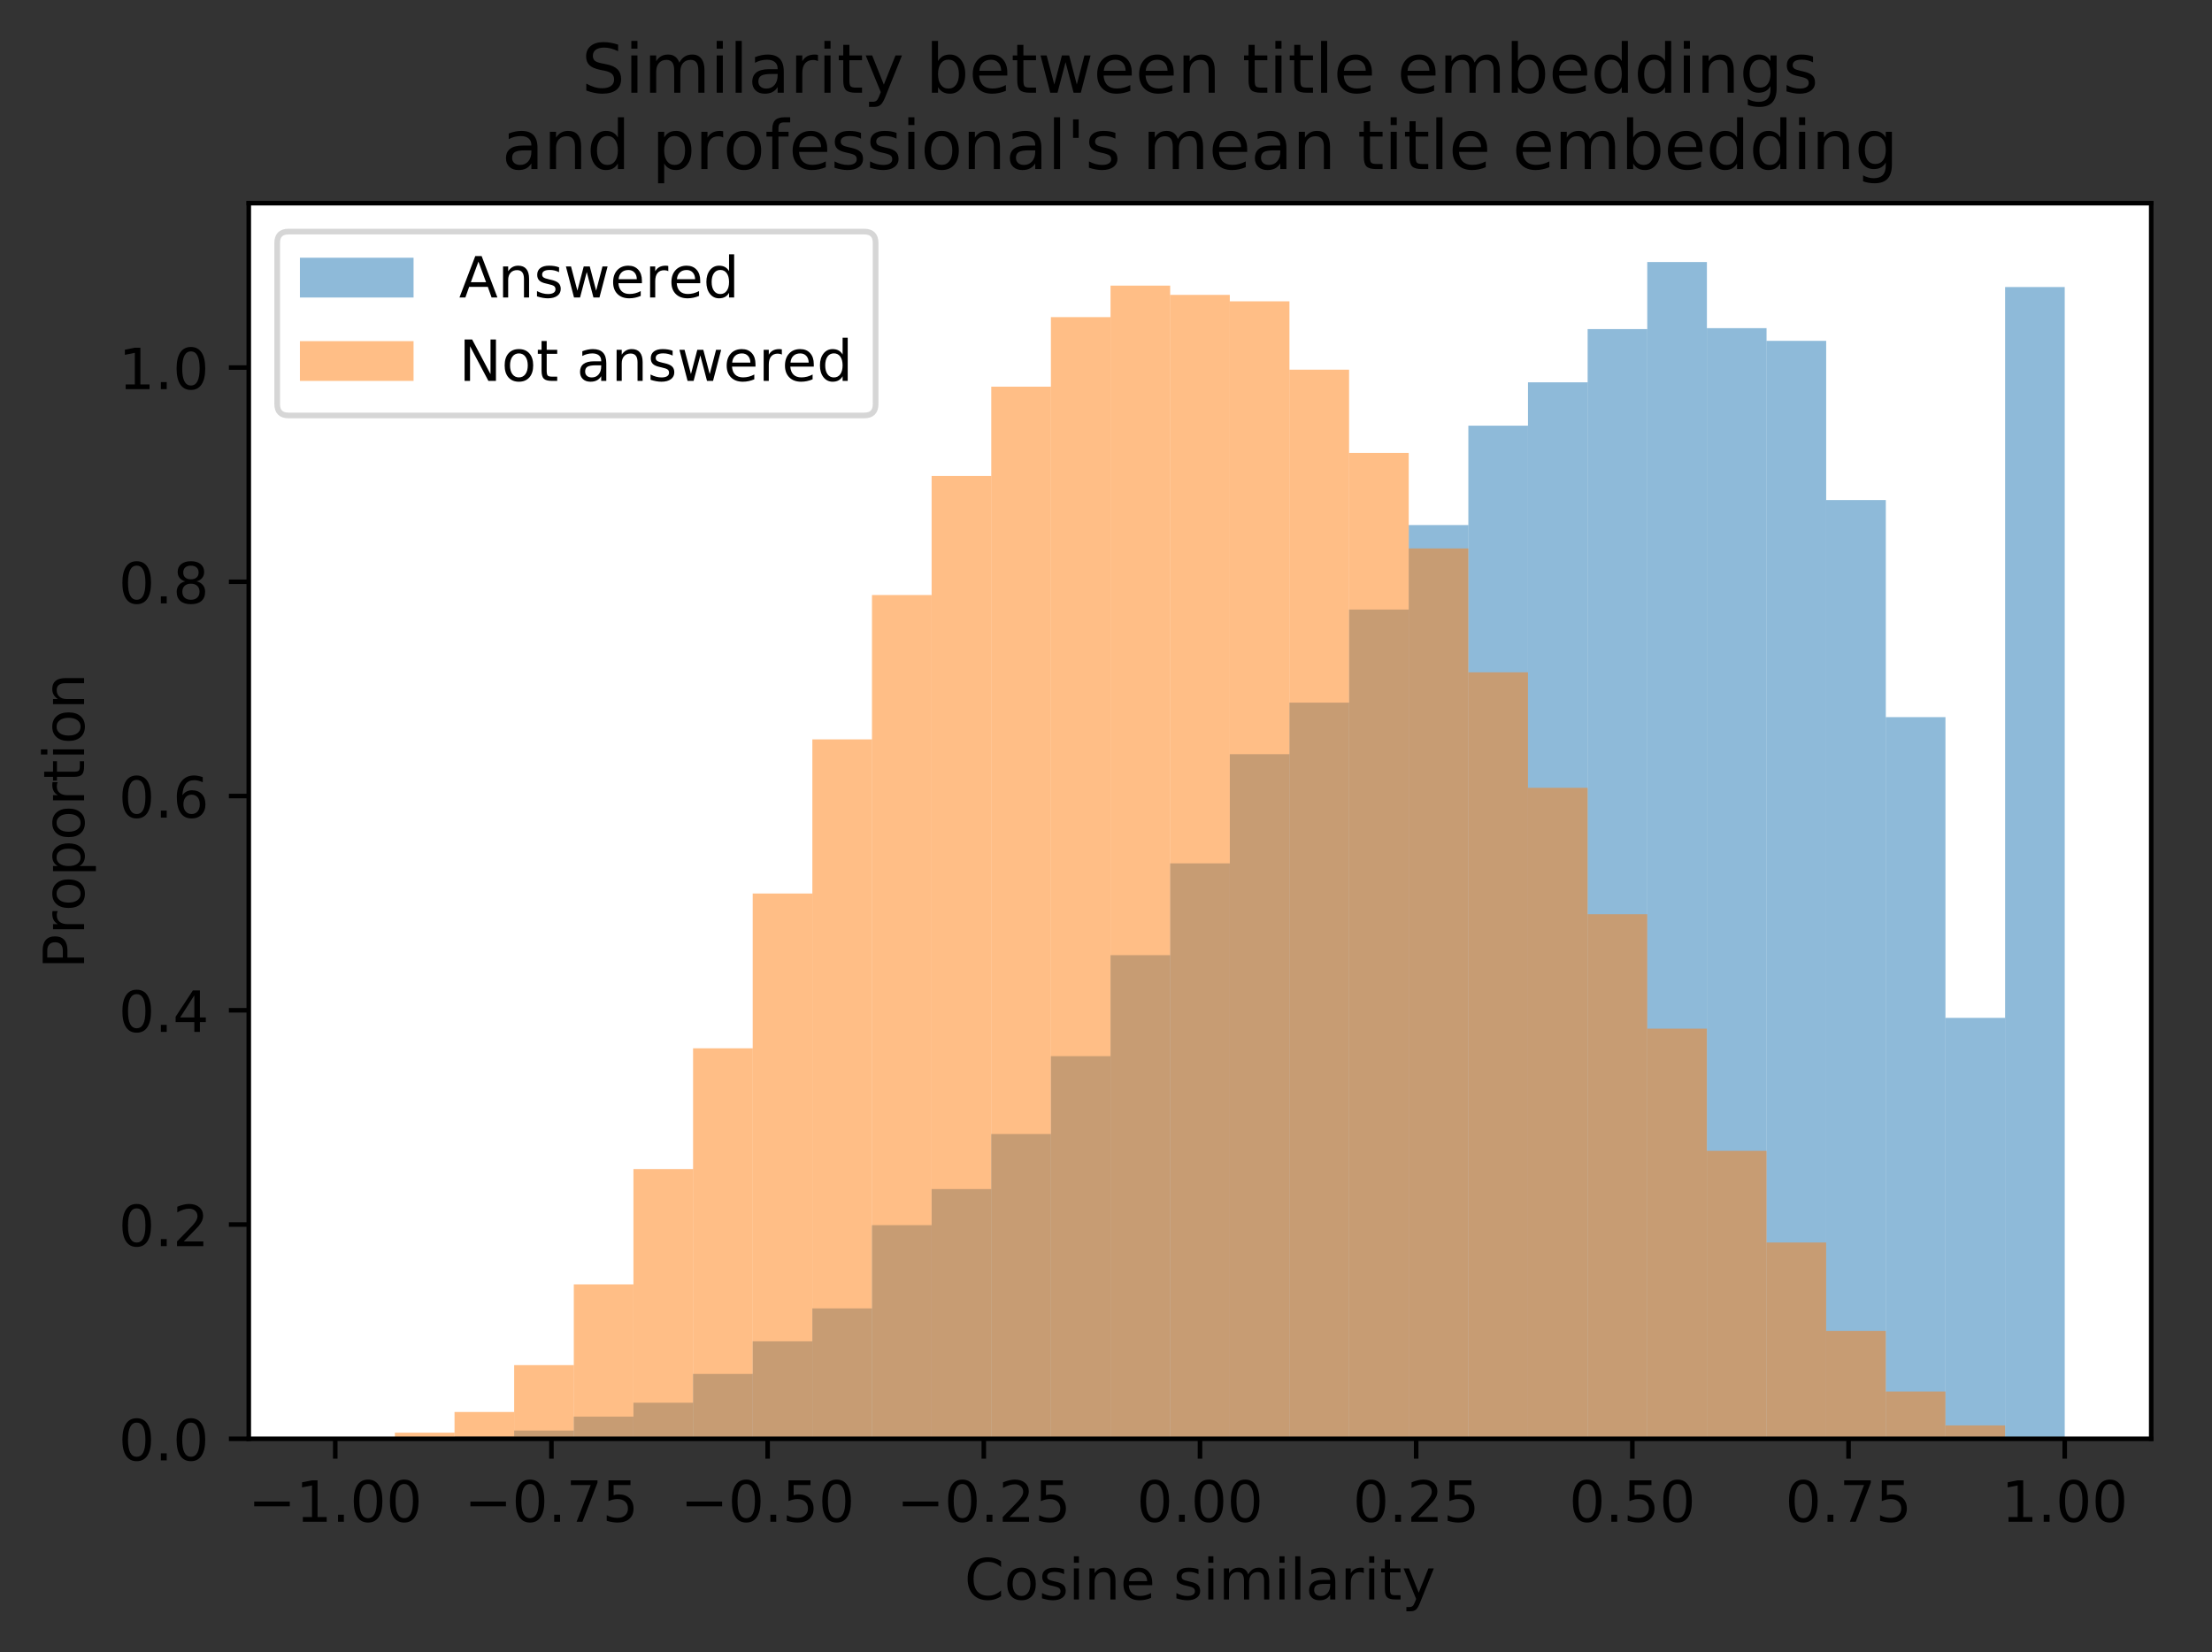<?xml version="1.0" encoding="utf-8" standalone="no"?>
<!DOCTYPE svg PUBLIC "-//W3C//DTD SVG 1.1//EN"
  "http://www.w3.org/Graphics/SVG/1.1/DTD/svg11.dtd">
<!-- Created with matplotlib (https://matplotlib.org/) -->
<svg height="290.752pt" version="1.1" viewBox="0 0 389.281 290.752" width="389.281pt" xmlns="http://www.w3.org/2000/svg" xmlns:xlink="http://www.w3.org/1999/xlink">
 <rect x="0" y="0" width="389.281" height="290.752" fill="#333333" stroke="none"/>
 <defs>
  <style type="text/css">
*{stroke-linecap:butt;stroke-linejoin:round;}
  </style>
 </defs>
 <g id="figure_1">
  <g id="patch_1">
   <path d="M 0 290.752 
L 389.281 290.752 
L 389.281 0 
L 0 0 
z
" style="fill:none;"/>
  </g>
  <g id="axes_1">
   <g id="patch_2">
    <path d="M 43.781 253.196 
L 378.581 253.196 
L 378.581 35.755 
L 43.781 35.755 
z
" style="fill:#ffffff;"/>
   </g>
   <g id="patch_3">
    <path clip-path="url(#p348d513732)" d="M 58.999 253.196 
L 69.495 253.196 
L 69.495 253.196 
L 58.999 253.196 
z
" style="fill:#1f77b4;fill-opacity:0.5;"/>
   </g>
   <g id="patch_4">
    <path clip-path="url(#p348d513732)" d="M 69.495 253.196 
L 79.99 253.196 
L 79.99 253.196 
L 69.495 253.196 
z
" style="fill:#1f77b4;fill-opacity:0.5;"/>
   </g>
   <g id="patch_5">
    <path clip-path="url(#p348d513732)" d="M 79.99 253.196 
L 90.485 253.196 
L 90.485 252.806 
L 79.99 252.806 
z
" style="fill:#1f77b4;fill-opacity:0.5;"/>
   </g>
   <g id="patch_6">
    <path clip-path="url(#p348d513732)" d="M 90.485 253.196 
L 100.981 253.196 
L 100.981 251.747 
L 90.485 251.747 
z
" style="fill:#1f77b4;fill-opacity:0.5;"/>
   </g>
   <g id="patch_7">
    <path clip-path="url(#p348d513732)" d="M 100.981 253.196 
L 111.476 253.196 
L 111.476 249.297 
L 100.981 249.297 
z
" style="fill:#1f77b4;fill-opacity:0.5;"/>
   </g>
   <g id="patch_8">
    <path clip-path="url(#p348d513732)" d="M 111.476 253.196 
L 121.971 253.196 
L 121.971 246.846 
L 111.476 246.846 
z
" style="fill:#1f77b4;fill-opacity:0.5;"/>
   </g>
   <g id="patch_9">
    <path clip-path="url(#p348d513732)" d="M 121.971 253.196 
L 132.467 253.196 
L 132.467 241.777 
L 121.971 241.777 
z
" style="fill:#1f77b4;fill-opacity:0.5;"/>
   </g>
   <g id="patch_10">
    <path clip-path="url(#p348d513732)" d="M 132.467 253.196 
L 142.962 253.196 
L 142.962 236.04 
L 132.467 236.04 
z
" style="fill:#1f77b4;fill-opacity:0.5;"/>
   </g>
   <g id="patch_11">
    <path clip-path="url(#p348d513732)" d="M 142.962 253.196 
L 153.457 253.196 
L 153.457 230.248 
L 142.962 230.248 
z
" style="fill:#1f77b4;fill-opacity:0.5;"/>
   </g>
   <g id="patch_12">
    <path clip-path="url(#p348d513732)" d="M 153.457 253.196 
L 163.952 253.196 
L 163.952 215.599 
L 153.457 215.599 
z
" style="fill:#1f77b4;fill-opacity:0.5;"/>
   </g>
   <g id="patch_13">
    <path clip-path="url(#p348d513732)" d="M 163.952 253.196 
L 174.448 253.196 
L 174.448 209.25 
L 163.952 209.25 
z
" style="fill:#1f77b4;fill-opacity:0.5;"/>
   </g>
   <g id="patch_14">
    <path clip-path="url(#p348d513732)" d="M 174.448 253.196 
L 184.943 253.196 
L 184.943 199.558 
L 174.448 199.558 
z
" style="fill:#1f77b4;fill-opacity:0.5;"/>
   </g>
   <g id="patch_15">
    <path clip-path="url(#p348d513732)" d="M 184.943 253.196 
L 195.438 253.196 
L 195.438 185.856 
L 184.943 185.856 
z
" style="fill:#1f77b4;fill-opacity:0.5;"/>
   </g>
   <g id="patch_16">
    <path clip-path="url(#p348d513732)" d="M 195.438 253.196 
L 205.934 253.196 
L 205.934 168.089 
L 195.438 168.089 
z
" style="fill:#1f77b4;fill-opacity:0.5;"/>
   </g>
   <g id="patch_17">
    <path clip-path="url(#p348d513732)" d="M 205.934 253.196 
L 216.429 253.196 
L 216.429 151.936 
L 205.934 151.936 
z
" style="fill:#1f77b4;fill-opacity:0.5;"/>
   </g>
   <g id="patch_18">
    <path clip-path="url(#p348d513732)" d="M 216.429 253.196 
L 226.924 253.196 
L 226.924 132.72 
L 216.429 132.72 
z
" style="fill:#1f77b4;fill-opacity:0.5;"/>
   </g>
   <g id="patch_19">
    <path clip-path="url(#p348d513732)" d="M 226.924 253.196 
L 237.419 253.196 
L 237.419 123.642 
L 226.924 123.642 
z
" style="fill:#1f77b4;fill-opacity:0.5;"/>
   </g>
   <g id="patch_20">
    <path clip-path="url(#p348d513732)" d="M 237.419 253.196 
L 247.915 253.196 
L 247.915 107.266 
L 237.419 107.266 
z
" style="fill:#1f77b4;fill-opacity:0.5;"/>
   </g>
   <g id="patch_21">
    <path clip-path="url(#p348d513732)" d="M 247.915 253.196 
L 258.41 253.196 
L 258.41 92.395 
L 247.915 92.395 
z
" style="fill:#1f77b4;fill-opacity:0.5;"/>
   </g>
   <g id="patch_22">
    <path clip-path="url(#p348d513732)" d="M 258.41 253.196 
L 268.905 253.196 
L 268.905 74.906 
L 258.41 74.906 
z
" style="fill:#1f77b4;fill-opacity:0.5;"/>
   </g>
   <g id="patch_23">
    <path clip-path="url(#p348d513732)" d="M 268.905 253.196 
L 279.401 253.196 
L 279.401 67.275 
L 268.905 67.275 
z
" style="fill:#1f77b4;fill-opacity:0.5;"/>
   </g>
   <g id="patch_24">
    <path clip-path="url(#p348d513732)" d="M 279.401 253.196 
L 289.896 253.196 
L 289.896 57.918 
L 279.401 57.918 
z
" style="fill:#1f77b4;fill-opacity:0.5;"/>
   </g>
   <g id="patch_25">
    <path clip-path="url(#p348d513732)" d="M 289.896 253.196 
L 300.391 253.196 
L 300.391 46.11 
L 289.896 46.11 
z
" style="fill:#1f77b4;fill-opacity:0.5;"/>
   </g>
   <g id="patch_26">
    <path clip-path="url(#p348d513732)" d="M 300.391 253.196 
L 310.887 253.196 
L 310.887 57.751 
L 300.391 57.751 
z
" style="fill:#1f77b4;fill-opacity:0.5;"/>
   </g>
   <g id="patch_27">
    <path clip-path="url(#p348d513732)" d="M 310.887 253.196 
L 321.382 253.196 
L 321.382 59.979 
L 310.887 59.979 
z
" style="fill:#1f77b4;fill-opacity:0.5;"/>
   </g>
   <g id="patch_28">
    <path clip-path="url(#p348d513732)" d="M 321.382 253.196 
L 331.877 253.196 
L 331.877 87.995 
L 321.382 87.995 
z
" style="fill:#1f77b4;fill-opacity:0.5;"/>
   </g>
   <g id="patch_29">
    <path clip-path="url(#p348d513732)" d="M 331.877 253.196 
L 342.372 253.196 
L 342.372 126.204 
L 331.877 126.204 
z
" style="fill:#1f77b4;fill-opacity:0.5;"/>
   </g>
   <g id="patch_30">
    <path clip-path="url(#p348d513732)" d="M 342.372 253.196 
L 352.868 253.196 
L 352.868 179.117 
L 342.372 179.117 
z
" style="fill:#1f77b4;fill-opacity:0.5;"/>
   </g>
   <g id="patch_31">
    <path clip-path="url(#p348d513732)" d="M 352.868 253.196 
L 363.363 253.196 
L 363.363 50.51 
L 352.868 50.51 
z
" style="fill:#1f77b4;fill-opacity:0.5;"/>
   </g>
   <g id="patch_32">
    <path clip-path="url(#p348d513732)" d="M 58.999 253.196 
L 69.495 253.196 
L 69.495 253.097 
L 58.999 253.097 
z
" style="fill:#ff7f0e;fill-opacity:0.5;"/>
   </g>
   <g id="patch_33">
    <path clip-path="url(#p348d513732)" d="M 69.495 253.196 
L 79.99 253.196 
L 79.99 252.115 
L 69.495 252.115 
z
" style="fill:#ff7f0e;fill-opacity:0.5;"/>
   </g>
   <g id="patch_34">
    <path clip-path="url(#p348d513732)" d="M 79.99 253.196 
L 90.485 253.196 
L 90.485 248.471 
L 79.99 248.471 
z
" style="fill:#ff7f0e;fill-opacity:0.5;"/>
   </g>
   <g id="patch_35">
    <path clip-path="url(#p348d513732)" d="M 90.485 253.196 
L 100.981 253.196 
L 100.981 240.234 
L 90.485 240.234 
z
" style="fill:#ff7f0e;fill-opacity:0.5;"/>
   </g>
   <g id="patch_36">
    <path clip-path="url(#p348d513732)" d="M 100.981 253.196 
L 111.476 253.196 
L 111.476 226.017 
L 100.981 226.017 
z
" style="fill:#ff7f0e;fill-opacity:0.5;"/>
   </g>
   <g id="patch_37">
    <path clip-path="url(#p348d513732)" d="M 111.476 253.196 
L 121.971 253.196 
L 121.971 205.723 
L 111.476 205.723 
z
" style="fill:#ff7f0e;fill-opacity:0.5;"/>
   </g>
   <g id="patch_38">
    <path clip-path="url(#p348d513732)" d="M 121.971 253.196 
L 132.467 253.196 
L 132.467 184.48 
L 121.971 184.48 
z
" style="fill:#ff7f0e;fill-opacity:0.5;"/>
   </g>
   <g id="patch_39">
    <path clip-path="url(#p348d513732)" d="M 132.467 253.196 
L 142.962 253.196 
L 142.962 157.236 
L 132.467 157.236 
z
" style="fill:#ff7f0e;fill-opacity:0.5;"/>
   </g>
   <g id="patch_40">
    <path clip-path="url(#p348d513732)" d="M 142.962 253.196 
L 153.457 253.196 
L 153.457 130.113 
L 142.962 130.113 
z
" style="fill:#ff7f0e;fill-opacity:0.5;"/>
   </g>
   <g id="patch_41">
    <path clip-path="url(#p348d513732)" d="M 153.457 253.196 
L 163.952 253.196 
L 163.952 104.713 
L 153.457 104.713 
z
" style="fill:#ff7f0e;fill-opacity:0.5;"/>
   </g>
   <g id="patch_42">
    <path clip-path="url(#p348d513732)" d="M 163.952 253.196 
L 174.448 253.196 
L 174.448 83.764 
L 163.952 83.764 
z
" style="fill:#ff7f0e;fill-opacity:0.5;"/>
   </g>
   <g id="patch_43">
    <path clip-path="url(#p348d513732)" d="M 174.448 253.196 
L 184.943 253.196 
L 184.943 68.042 
L 174.448 68.042 
z
" style="fill:#ff7f0e;fill-opacity:0.5;"/>
   </g>
   <g id="patch_44">
    <path clip-path="url(#p348d513732)" d="M 184.943 253.196 
L 195.438 253.196 
L 195.438 55.811 
L 184.943 55.811 
z
" style="fill:#ff7f0e;fill-opacity:0.5;"/>
   </g>
   <g id="patch_45">
    <path clip-path="url(#p348d513732)" d="M 195.438 253.196 
L 205.934 253.196 
L 205.934 50.269 
L 195.438 50.269 
z
" style="fill:#ff7f0e;fill-opacity:0.5;"/>
   </g>
   <g id="patch_46">
    <path clip-path="url(#p348d513732)" d="M 205.934 253.196 
L 216.429 253.196 
L 216.429 51.894 
L 205.934 51.894 
z
" style="fill:#ff7f0e;fill-opacity:0.5;"/>
   </g>
   <g id="patch_47">
    <path clip-path="url(#p348d513732)" d="M 216.429 253.196 
L 226.924 253.196 
L 226.924 53.029 
L 216.429 53.029 
z
" style="fill:#ff7f0e;fill-opacity:0.5;"/>
   </g>
   <g id="patch_48">
    <path clip-path="url(#p348d513732)" d="M 226.924 253.196 
L 237.419 253.196 
L 237.419 65.052 
L 226.924 65.052 
z
" style="fill:#ff7f0e;fill-opacity:0.5;"/>
   </g>
   <g id="patch_49">
    <path clip-path="url(#p348d513732)" d="M 237.419 253.196 
L 247.915 253.196 
L 247.915 79.716 
L 237.419 79.716 
z
" style="fill:#ff7f0e;fill-opacity:0.5;"/>
   </g>
   <g id="patch_50">
    <path clip-path="url(#p348d513732)" d="M 247.915 253.196 
L 258.41 253.196 
L 258.41 96.508 
L 247.915 96.508 
z
" style="fill:#ff7f0e;fill-opacity:0.5;"/>
   </g>
   <g id="patch_51">
    <path clip-path="url(#p348d513732)" d="M 258.41 253.196 
L 268.905 253.196 
L 268.905 118.307 
L 258.41 118.307 
z
" style="fill:#ff7f0e;fill-opacity:0.5;"/>
   </g>
   <g id="patch_52">
    <path clip-path="url(#p348d513732)" d="M 268.905 253.196 
L 279.401 253.196 
L 279.401 138.634 
L 268.905 138.634 
z
" style="fill:#ff7f0e;fill-opacity:0.5;"/>
   </g>
   <g id="patch_53">
    <path clip-path="url(#p348d513732)" d="M 279.401 253.196 
L 289.896 253.196 
L 289.896 160.881 
L 279.401 160.881 
z
" style="fill:#ff7f0e;fill-opacity:0.5;"/>
   </g>
   <g id="patch_54">
    <path clip-path="url(#p348d513732)" d="M 289.896 253.196 
L 300.391 253.196 
L 300.391 181.022 
L 289.896 181.022 
z
" style="fill:#ff7f0e;fill-opacity:0.5;"/>
   </g>
   <g id="patch_55">
    <path clip-path="url(#p348d513732)" d="M 300.391 253.196 
L 310.887 253.196 
L 310.887 202.516 
L 300.391 202.516 
z
" style="fill:#ff7f0e;fill-opacity:0.5;"/>
   </g>
   <g id="patch_56">
    <path clip-path="url(#p348d513732)" d="M 310.887 253.196 
L 321.382 253.196 
L 321.382 218.652 
L 310.887 218.652 
z
" style="fill:#ff7f0e;fill-opacity:0.5;"/>
   </g>
   <g id="patch_57">
    <path clip-path="url(#p348d513732)" d="M 321.382 253.196 
L 331.877 253.196 
L 331.877 234.2 
L 321.382 234.2 
z
" style="fill:#ff7f0e;fill-opacity:0.5;"/>
   </g>
   <g id="patch_58">
    <path clip-path="url(#p348d513732)" d="M 331.877 253.196 
L 342.372 253.196 
L 342.372 244.871 
L 331.877 244.871 
z
" style="fill:#ff7f0e;fill-opacity:0.5;"/>
   </g>
   <g id="patch_59">
    <path clip-path="url(#p348d513732)" d="M 342.372 253.196 
L 352.868 253.196 
L 352.868 250.839 
L 342.372 250.839 
z
" style="fill:#ff7f0e;fill-opacity:0.5;"/>
   </g>
   <g id="patch_60">
    <path clip-path="url(#p348d513732)" d="M 352.868 253.196 
L 363.363 253.196 
L 363.363 253.021 
L 352.868 253.021 
z
" style="fill:#ff7f0e;fill-opacity:0.5;"/>
   </g>
   <g id="matplotlib.axis_1">
    <g id="xtick_1">
     <g id="line2d_1">
      <defs>
       <path d="M 0 0 
L 0 3.5 
" id="mead8c06de5" style="stroke:#000000;stroke-width:0.8;"/>
      </defs>
      <g>
       <use style="stroke:#000000;stroke-width:0.8;" x="58.999" xlink:href="#mead8c06de5" y="253.196"/>
      </g>
     </g>
     <g id="text_1">
      <!-- −1.00 -->
      <defs>
       <path d="M 10.594 35.5 
L 73.188 35.5 
L 73.188 27.203 
L 10.594 27.203 
z
" id="DejaVuSans-8722"/>
       <path d="M 12.406 8.297 
L 28.516 8.297 
L 28.516 63.922 
L 10.984 60.406 
L 10.984 69.391 
L 28.422 72.906 
L 38.281 72.906 
L 38.281 8.297 
L 54.391 8.297 
L 54.391 0 
L 12.406 0 
z
" id="DejaVuSans-49"/>
       <path d="M 10.688 12.406 
L 21 12.406 
L 21 0 
L 10.688 0 
z
" id="DejaVuSans-46"/>
       <path d="M 31.781 66.406 
Q 24.172 66.406 20.328 58.906 
Q 16.5 51.422 16.5 36.375 
Q 16.5 21.391 20.328 13.891 
Q 24.172 6.391 31.781 6.391 
Q 39.453 6.391 43.281 13.891 
Q 47.125 21.391 47.125 36.375 
Q 47.125 51.422 43.281 58.906 
Q 39.453 66.406 31.781 66.406 
z
M 31.781 74.219 
Q 44.047 74.219 50.516 64.516 
Q 56.984 54.828 56.984 36.375 
Q 56.984 17.969 50.516 8.266 
Q 44.047 -1.422 31.781 -1.422 
Q 19.531 -1.422 13.062 8.266 
Q 6.594 17.969 6.594 36.375 
Q 6.594 54.828 13.062 64.516 
Q 19.531 74.219 31.781 74.219 
z
" id="DejaVuSans-48"/>
      </defs>
      <g transform="translate(43.677 267.794)scale(0.1 -0.1)">
       <use xlink:href="#DejaVuSans-8722"/>
       <use x="83.789" xlink:href="#DejaVuSans-49"/>
       <use x="147.412" xlink:href="#DejaVuSans-46"/>
       <use x="179.199" xlink:href="#DejaVuSans-48"/>
       <use x="242.822" xlink:href="#DejaVuSans-48"/>
      </g>
     </g>
    </g>
    <g id="xtick_2">
     <g id="line2d_2">
      <g>
       <use style="stroke:#000000;stroke-width:0.8;" x="97.045" xlink:href="#mead8c06de5" y="253.196"/>
      </g>
     </g>
     <g id="text_2">
      <!-- −0.75 -->
      <defs>
       <path d="M 8.203 72.906 
L 55.078 72.906 
L 55.078 68.703 
L 28.609 0 
L 18.312 0 
L 43.219 64.594 
L 8.203 64.594 
z
" id="DejaVuSans-55"/>
       <path d="M 10.797 72.906 
L 49.516 72.906 
L 49.516 64.594 
L 19.828 64.594 
L 19.828 46.734 
Q 21.969 47.469 24.109 47.828 
Q 26.266 48.188 28.422 48.188 
Q 40.625 48.188 47.75 41.5 
Q 54.891 34.812 54.891 23.391 
Q 54.891 11.625 47.562 5.094 
Q 40.234 -1.422 26.906 -1.422 
Q 22.312 -1.422 17.547 -0.641 
Q 12.797 0.141 7.719 1.703 
L 7.719 11.625 
Q 12.109 9.234 16.797 8.062 
Q 21.484 6.891 26.703 6.891 
Q 35.156 6.891 40.078 11.328 
Q 45.016 15.766 45.016 23.391 
Q 45.016 31 40.078 35.438 
Q 35.156 39.891 26.703 39.891 
Q 22.75 39.891 18.812 39.016 
Q 14.891 38.141 10.797 36.281 
z
" id="DejaVuSans-53"/>
      </defs>
      <g transform="translate(81.722 267.794)scale(0.1 -0.1)">
       <use xlink:href="#DejaVuSans-8722"/>
       <use x="83.789" xlink:href="#DejaVuSans-48"/>
       <use x="147.412" xlink:href="#DejaVuSans-46"/>
       <use x="179.199" xlink:href="#DejaVuSans-55"/>
       <use x="242.822" xlink:href="#DejaVuSans-53"/>
      </g>
     </g>
    </g>
    <g id="xtick_3">
     <g id="line2d_3">
      <g>
       <use style="stroke:#000000;stroke-width:0.8;" x="135.09" xlink:href="#mead8c06de5" y="253.196"/>
      </g>
     </g>
     <g id="text_3">
      <!-- −0.50 -->
      <g transform="translate(119.768 267.794)scale(0.1 -0.1)">
       <use xlink:href="#DejaVuSans-8722"/>
       <use x="83.789" xlink:href="#DejaVuSans-48"/>
       <use x="147.412" xlink:href="#DejaVuSans-46"/>
       <use x="179.199" xlink:href="#DejaVuSans-53"/>
       <use x="242.822" xlink:href="#DejaVuSans-48"/>
      </g>
     </g>
    </g>
    <g id="xtick_4">
     <g id="line2d_4">
      <g>
       <use style="stroke:#000000;stroke-width:0.8;" x="173.136" xlink:href="#mead8c06de5" y="253.196"/>
      </g>
     </g>
     <g id="text_4">
      <!-- −0.25 -->
      <defs>
       <path d="M 19.188 8.297 
L 53.609 8.297 
L 53.609 0 
L 7.328 0 
L 7.328 8.297 
Q 12.938 14.109 22.625 23.891 
Q 32.328 33.688 34.812 36.531 
Q 39.547 41.844 41.422 45.531 
Q 43.312 49.219 43.312 52.781 
Q 43.312 58.594 39.234 62.25 
Q 35.156 65.922 28.609 65.922 
Q 23.969 65.922 18.812 64.312 
Q 13.672 62.703 7.812 59.422 
L 7.812 69.391 
Q 13.766 71.781 18.938 73 
Q 24.125 74.219 28.422 74.219 
Q 39.75 74.219 46.484 68.547 
Q 53.219 62.891 53.219 53.422 
Q 53.219 48.922 51.531 44.891 
Q 49.859 40.875 45.406 35.406 
Q 44.188 33.984 37.641 27.219 
Q 31.109 20.453 19.188 8.297 
z
" id="DejaVuSans-50"/>
      </defs>
      <g transform="translate(157.813 267.794)scale(0.1 -0.1)">
       <use xlink:href="#DejaVuSans-8722"/>
       <use x="83.789" xlink:href="#DejaVuSans-48"/>
       <use x="147.412" xlink:href="#DejaVuSans-46"/>
       <use x="179.199" xlink:href="#DejaVuSans-50"/>
       <use x="242.822" xlink:href="#DejaVuSans-53"/>
      </g>
     </g>
    </g>
    <g id="xtick_5">
     <g id="line2d_5">
      <g>
       <use style="stroke:#000000;stroke-width:0.8;" x="211.181" xlink:href="#mead8c06de5" y="253.196"/>
      </g>
     </g>
     <g id="text_5">
      <!-- 0.00 -->
      <g transform="translate(200.048 267.794)scale(0.1 -0.1)">
       <use xlink:href="#DejaVuSans-48"/>
       <use x="63.623" xlink:href="#DejaVuSans-46"/>
       <use x="95.41" xlink:href="#DejaVuSans-48"/>
       <use x="159.033" xlink:href="#DejaVuSans-48"/>
      </g>
     </g>
    </g>
    <g id="xtick_6">
     <g id="line2d_6">
      <g>
       <use style="stroke:#000000;stroke-width:0.8;" x="249.227" xlink:href="#mead8c06de5" y="253.196"/>
      </g>
     </g>
     <g id="text_6">
      <!-- 0.25 -->
      <g transform="translate(238.094 267.794)scale(0.1 -0.1)">
       <use xlink:href="#DejaVuSans-48"/>
       <use x="63.623" xlink:href="#DejaVuSans-46"/>
       <use x="95.41" xlink:href="#DejaVuSans-50"/>
       <use x="159.033" xlink:href="#DejaVuSans-53"/>
      </g>
     </g>
    </g>
    <g id="xtick_7">
     <g id="line2d_7">
      <g>
       <use style="stroke:#000000;stroke-width:0.8;" x="287.272" xlink:href="#mead8c06de5" y="253.196"/>
      </g>
     </g>
     <g id="text_7">
      <!-- 0.50 -->
      <g transform="translate(276.139 267.794)scale(0.1 -0.1)">
       <use xlink:href="#DejaVuSans-48"/>
       <use x="63.623" xlink:href="#DejaVuSans-46"/>
       <use x="95.41" xlink:href="#DejaVuSans-53"/>
       <use x="159.033" xlink:href="#DejaVuSans-48"/>
      </g>
     </g>
    </g>
    <g id="xtick_8">
     <g id="line2d_8">
      <g>
       <use style="stroke:#000000;stroke-width:0.8;" x="325.318" xlink:href="#mead8c06de5" y="253.196"/>
      </g>
     </g>
     <g id="text_8">
      <!-- 0.75 -->
      <g transform="translate(314.185 267.794)scale(0.1 -0.1)">
       <use xlink:href="#DejaVuSans-48"/>
       <use x="63.623" xlink:href="#DejaVuSans-46"/>
       <use x="95.41" xlink:href="#DejaVuSans-55"/>
       <use x="159.033" xlink:href="#DejaVuSans-53"/>
      </g>
     </g>
    </g>
    <g id="xtick_9">
     <g id="line2d_9">
      <g>
       <use style="stroke:#000000;stroke-width:0.8;" x="363.363" xlink:href="#mead8c06de5" y="253.196"/>
      </g>
     </g>
     <g id="text_9">
      <!-- 1.00 -->
      <g transform="translate(352.23 267.794)scale(0.1 -0.1)">
       <use xlink:href="#DejaVuSans-49"/>
       <use x="63.623" xlink:href="#DejaVuSans-46"/>
       <use x="95.41" xlink:href="#DejaVuSans-48"/>
       <use x="159.033" xlink:href="#DejaVuSans-48"/>
      </g>
     </g>
    </g>
    <g id="text_10">
     <!-- Cosine similarity -->
     <defs>
      <path d="M 64.406 67.281 
L 64.406 56.891 
Q 59.422 61.531 53.781 63.812 
Q 48.141 66.109 41.797 66.109 
Q 29.297 66.109 22.656 58.469 
Q 16.016 50.828 16.016 36.375 
Q 16.016 21.969 22.656 14.328 
Q 29.297 6.688 41.797 6.688 
Q 48.141 6.688 53.781 8.984 
Q 59.422 11.281 64.406 15.922 
L 64.406 5.609 
Q 59.234 2.094 53.438 0.328 
Q 47.656 -1.422 41.219 -1.422 
Q 24.656 -1.422 15.125 8.703 
Q 5.609 18.844 5.609 36.375 
Q 5.609 53.953 15.125 64.078 
Q 24.656 74.219 41.219 74.219 
Q 47.75 74.219 53.531 72.484 
Q 59.328 70.75 64.406 67.281 
z
" id="DejaVuSans-67"/>
      <path d="M 30.609 48.391 
Q 23.391 48.391 19.188 42.75 
Q 14.984 37.109 14.984 27.297 
Q 14.984 17.484 19.156 11.844 
Q 23.344 6.203 30.609 6.203 
Q 37.797 6.203 41.984 11.859 
Q 46.188 17.531 46.188 27.297 
Q 46.188 37.016 41.984 42.703 
Q 37.797 48.391 30.609 48.391 
z
M 30.609 56 
Q 42.328 56 49.016 48.375 
Q 55.719 40.766 55.719 27.297 
Q 55.719 13.875 49.016 6.219 
Q 42.328 -1.422 30.609 -1.422 
Q 18.844 -1.422 12.172 6.219 
Q 5.516 13.875 5.516 27.297 
Q 5.516 40.766 12.172 48.375 
Q 18.844 56 30.609 56 
z
" id="DejaVuSans-111"/>
      <path d="M 44.281 53.078 
L 44.281 44.578 
Q 40.484 46.531 36.375 47.5 
Q 32.281 48.484 27.875 48.484 
Q 21.188 48.484 17.844 46.438 
Q 14.5 44.391 14.5 40.281 
Q 14.5 37.156 16.891 35.375 
Q 19.281 33.594 26.516 31.984 
L 29.594 31.297 
Q 39.156 29.25 43.188 25.516 
Q 47.219 21.781 47.219 15.094 
Q 47.219 7.469 41.188 3.016 
Q 35.156 -1.422 24.609 -1.422 
Q 20.219 -1.422 15.453 -0.562 
Q 10.688 0.297 5.422 2 
L 5.422 11.281 
Q 10.406 8.688 15.234 7.391 
Q 20.062 6.109 24.812 6.109 
Q 31.156 6.109 34.562 8.281 
Q 37.984 10.453 37.984 14.406 
Q 37.984 18.062 35.516 20.016 
Q 33.062 21.969 24.703 23.781 
L 21.578 24.516 
Q 13.234 26.266 9.516 29.906 
Q 5.812 33.547 5.812 39.891 
Q 5.812 47.609 11.281 51.797 
Q 16.75 56 26.812 56 
Q 31.781 56 36.172 55.266 
Q 40.578 54.547 44.281 53.078 
z
" id="DejaVuSans-115"/>
      <path d="M 9.422 54.688 
L 18.406 54.688 
L 18.406 0 
L 9.422 0 
z
M 9.422 75.984 
L 18.406 75.984 
L 18.406 64.594 
L 9.422 64.594 
z
" id="DejaVuSans-105"/>
      <path d="M 54.891 33.016 
L 54.891 0 
L 45.906 0 
L 45.906 32.719 
Q 45.906 40.484 42.875 44.328 
Q 39.844 48.188 33.797 48.188 
Q 26.516 48.188 22.312 43.547 
Q 18.109 38.922 18.109 30.906 
L 18.109 0 
L 9.078 0 
L 9.078 54.688 
L 18.109 54.688 
L 18.109 46.188 
Q 21.344 51.125 25.703 53.562 
Q 30.078 56 35.797 56 
Q 45.219 56 50.047 50.172 
Q 54.891 44.344 54.891 33.016 
z
" id="DejaVuSans-110"/>
      <path d="M 56.203 29.594 
L 56.203 25.203 
L 14.891 25.203 
Q 15.484 15.922 20.484 11.062 
Q 25.484 6.203 34.422 6.203 
Q 39.594 6.203 44.453 7.469 
Q 49.312 8.734 54.109 11.281 
L 54.109 2.781 
Q 49.266 0.734 44.188 -0.344 
Q 39.109 -1.422 33.891 -1.422 
Q 20.797 -1.422 13.156 6.188 
Q 5.516 13.812 5.516 26.812 
Q 5.516 40.234 12.766 48.109 
Q 20.016 56 32.328 56 
Q 43.359 56 49.781 48.891 
Q 56.203 41.797 56.203 29.594 
z
M 47.219 32.234 
Q 47.125 39.594 43.094 43.984 
Q 39.062 48.391 32.422 48.391 
Q 24.906 48.391 20.391 44.141 
Q 15.875 39.891 15.188 32.172 
z
" id="DejaVuSans-101"/>
      <path id="DejaVuSans-32"/>
      <path d="M 52 44.188 
Q 55.375 50.25 60.062 53.125 
Q 64.75 56 71.094 56 
Q 79.641 56 84.281 50.016 
Q 88.922 44.047 88.922 33.016 
L 88.922 0 
L 79.891 0 
L 79.891 32.719 
Q 79.891 40.578 77.094 44.375 
Q 74.312 48.188 68.609 48.188 
Q 61.625 48.188 57.562 43.547 
Q 53.516 38.922 53.516 30.906 
L 53.516 0 
L 44.484 0 
L 44.484 32.719 
Q 44.484 40.625 41.703 44.406 
Q 38.922 48.188 33.109 48.188 
Q 26.219 48.188 22.156 43.531 
Q 18.109 38.875 18.109 30.906 
L 18.109 0 
L 9.078 0 
L 9.078 54.688 
L 18.109 54.688 
L 18.109 46.188 
Q 21.188 51.219 25.484 53.609 
Q 29.781 56 35.688 56 
Q 41.656 56 45.828 52.969 
Q 50 49.953 52 44.188 
z
" id="DejaVuSans-109"/>
      <path d="M 9.422 75.984 
L 18.406 75.984 
L 18.406 0 
L 9.422 0 
z
" id="DejaVuSans-108"/>
      <path d="M 34.281 27.484 
Q 23.391 27.484 19.188 25 
Q 14.984 22.516 14.984 16.5 
Q 14.984 11.719 18.141 8.906 
Q 21.297 6.109 26.703 6.109 
Q 34.188 6.109 38.703 11.406 
Q 43.219 16.703 43.219 25.484 
L 43.219 27.484 
z
M 52.203 31.203 
L 52.203 0 
L 43.219 0 
L 43.219 8.297 
Q 40.141 3.328 35.547 0.953 
Q 30.953 -1.422 24.312 -1.422 
Q 15.922 -1.422 10.953 3.297 
Q 6 8.016 6 15.922 
Q 6 25.141 12.172 29.828 
Q 18.359 34.516 30.609 34.516 
L 43.219 34.516 
L 43.219 35.406 
Q 43.219 41.609 39.141 45 
Q 35.062 48.391 27.688 48.391 
Q 23 48.391 18.547 47.266 
Q 14.109 46.141 10.016 43.891 
L 10.016 52.203 
Q 14.938 54.109 19.578 55.047 
Q 24.219 56 28.609 56 
Q 40.484 56 46.344 49.844 
Q 52.203 43.703 52.203 31.203 
z
" id="DejaVuSans-97"/>
      <path d="M 41.109 46.297 
Q 39.594 47.172 37.812 47.578 
Q 36.031 48 33.891 48 
Q 26.266 48 22.188 43.047 
Q 18.109 38.094 18.109 28.812 
L 18.109 0 
L 9.078 0 
L 9.078 54.688 
L 18.109 54.688 
L 18.109 46.188 
Q 20.953 51.172 25.484 53.578 
Q 30.031 56 36.531 56 
Q 37.453 56 38.578 55.875 
Q 39.703 55.766 41.062 55.516 
z
" id="DejaVuSans-114"/>
      <path d="M 18.312 70.219 
L 18.312 54.688 
L 36.812 54.688 
L 36.812 47.703 
L 18.312 47.703 
L 18.312 18.016 
Q 18.312 11.328 20.141 9.422 
Q 21.969 7.516 27.594 7.516 
L 36.812 7.516 
L 36.812 0 
L 27.594 0 
Q 17.188 0 13.234 3.875 
Q 9.281 7.766 9.281 18.016 
L 9.281 47.703 
L 2.688 47.703 
L 2.688 54.688 
L 9.281 54.688 
L 9.281 70.219 
z
" id="DejaVuSans-116"/>
      <path d="M 32.172 -5.078 
Q 28.375 -14.844 24.75 -17.812 
Q 21.141 -20.797 15.094 -20.797 
L 7.906 -20.797 
L 7.906 -13.281 
L 13.188 -13.281 
Q 16.891 -13.281 18.938 -11.516 
Q 21 -9.766 23.484 -3.219 
L 25.094 0.875 
L 2.984 54.688 
L 12.5 54.688 
L 29.594 11.922 
L 46.688 54.688 
L 56.203 54.688 
z
" id="DejaVuSans-121"/>
     </defs>
     <g transform="translate(169.732 281.472)scale(0.1 -0.1)">
      <use xlink:href="#DejaVuSans-67"/>
      <use x="69.824" xlink:href="#DejaVuSans-111"/>
      <use x="131.006" xlink:href="#DejaVuSans-115"/>
      <use x="183.105" xlink:href="#DejaVuSans-105"/>
      <use x="210.889" xlink:href="#DejaVuSans-110"/>
      <use x="274.268" xlink:href="#DejaVuSans-101"/>
      <use x="335.791" xlink:href="#DejaVuSans-32"/>
      <use x="367.578" xlink:href="#DejaVuSans-115"/>
      <use x="419.678" xlink:href="#DejaVuSans-105"/>
      <use x="447.461" xlink:href="#DejaVuSans-109"/>
      <use x="544.873" xlink:href="#DejaVuSans-105"/>
      <use x="572.656" xlink:href="#DejaVuSans-108"/>
      <use x="600.439" xlink:href="#DejaVuSans-97"/>
      <use x="661.719" xlink:href="#DejaVuSans-114"/>
      <use x="702.832" xlink:href="#DejaVuSans-105"/>
      <use x="730.615" xlink:href="#DejaVuSans-116"/>
      <use x="769.824" xlink:href="#DejaVuSans-121"/>
     </g>
    </g>
   </g>
   <g id="matplotlib.axis_2">
    <g id="ytick_1">
     <g id="line2d_10">
      <defs>
       <path d="M 0 0 
L -3.5 0 
" id="m6677eee927" style="stroke:#000000;stroke-width:0.8;"/>
      </defs>
      <g>
       <use style="stroke:#000000;stroke-width:0.8;" x="43.781" xlink:href="#m6677eee927" y="253.196"/>
      </g>
     </g>
     <g id="text_11">
      <!-- 0.0 -->
      <g transform="translate(20.878 256.995)scale(0.1 -0.1)">
       <use xlink:href="#DejaVuSans-48"/>
       <use x="63.623" xlink:href="#DejaVuSans-46"/>
       <use x="95.41" xlink:href="#DejaVuSans-48"/>
      </g>
     </g>
    </g>
    <g id="ytick_2">
     <g id="line2d_11">
      <g>
       <use style="stroke:#000000;stroke-width:0.8;" x="43.781" xlink:href="#m6677eee927" y="215.493"/>
      </g>
     </g>
     <g id="text_12">
      <!-- 0.2 -->
      <g transform="translate(20.878 219.292)scale(0.1 -0.1)">
       <use xlink:href="#DejaVuSans-48"/>
       <use x="63.623" xlink:href="#DejaVuSans-46"/>
       <use x="95.41" xlink:href="#DejaVuSans-50"/>
      </g>
     </g>
    </g>
    <g id="ytick_3">
     <g id="line2d_12">
      <g>
       <use style="stroke:#000000;stroke-width:0.8;" x="43.781" xlink:href="#m6677eee927" y="177.79"/>
      </g>
     </g>
     <g id="text_13">
      <!-- 0.4 -->
      <defs>
       <path d="M 37.797 64.312 
L 12.891 25.391 
L 37.797 25.391 
z
M 35.203 72.906 
L 47.609 72.906 
L 47.609 25.391 
L 58.016 25.391 
L 58.016 17.188 
L 47.609 17.188 
L 47.609 0 
L 37.797 0 
L 37.797 17.188 
L 4.891 17.188 
L 4.891 26.703 
z
" id="DejaVuSans-52"/>
      </defs>
      <g transform="translate(20.878 181.589)scale(0.1 -0.1)">
       <use xlink:href="#DejaVuSans-48"/>
       <use x="63.623" xlink:href="#DejaVuSans-46"/>
       <use x="95.41" xlink:href="#DejaVuSans-52"/>
      </g>
     </g>
    </g>
    <g id="ytick_4">
     <g id="line2d_13">
      <g>
       <use style="stroke:#000000;stroke-width:0.8;" x="43.781" xlink:href="#m6677eee927" y="140.088"/>
      </g>
     </g>
     <g id="text_14">
      <!-- 0.6 -->
      <defs>
       <path d="M 33.016 40.375 
Q 26.375 40.375 22.484 35.828 
Q 18.609 31.297 18.609 23.391 
Q 18.609 15.531 22.484 10.953 
Q 26.375 6.391 33.016 6.391 
Q 39.656 6.391 43.531 10.953 
Q 47.406 15.531 47.406 23.391 
Q 47.406 31.297 43.531 35.828 
Q 39.656 40.375 33.016 40.375 
z
M 52.594 71.297 
L 52.594 62.312 
Q 48.875 64.062 45.094 64.984 
Q 41.312 65.922 37.594 65.922 
Q 27.828 65.922 22.672 59.328 
Q 17.531 52.734 16.797 39.406 
Q 19.672 43.656 24.016 45.922 
Q 28.375 48.188 33.594 48.188 
Q 44.578 48.188 50.953 41.516 
Q 57.328 34.859 57.328 23.391 
Q 57.328 12.156 50.688 5.359 
Q 44.047 -1.422 33.016 -1.422 
Q 20.359 -1.422 13.672 8.266 
Q 6.984 17.969 6.984 36.375 
Q 6.984 53.656 15.188 63.938 
Q 23.391 74.219 37.203 74.219 
Q 40.922 74.219 44.703 73.484 
Q 48.484 72.75 52.594 71.297 
z
" id="DejaVuSans-54"/>
      </defs>
      <g transform="translate(20.878 143.887)scale(0.1 -0.1)">
       <use xlink:href="#DejaVuSans-48"/>
       <use x="63.623" xlink:href="#DejaVuSans-46"/>
       <use x="95.41" xlink:href="#DejaVuSans-54"/>
      </g>
     </g>
    </g>
    <g id="ytick_5">
     <g id="line2d_14">
      <g>
       <use style="stroke:#000000;stroke-width:0.8;" x="43.781" xlink:href="#m6677eee927" y="102.385"/>
      </g>
     </g>
     <g id="text_15">
      <!-- 0.8 -->
      <defs>
       <path d="M 31.781 34.625 
Q 24.75 34.625 20.719 30.859 
Q 16.703 27.094 16.703 20.516 
Q 16.703 13.922 20.719 10.156 
Q 24.75 6.391 31.781 6.391 
Q 38.812 6.391 42.859 10.172 
Q 46.922 13.969 46.922 20.516 
Q 46.922 27.094 42.891 30.859 
Q 38.875 34.625 31.781 34.625 
z
M 21.922 38.812 
Q 15.578 40.375 12.031 44.719 
Q 8.5 49.078 8.5 55.328 
Q 8.5 64.062 14.719 69.141 
Q 20.953 74.219 31.781 74.219 
Q 42.672 74.219 48.875 69.141 
Q 55.078 64.062 55.078 55.328 
Q 55.078 49.078 51.531 44.719 
Q 48 40.375 41.703 38.812 
Q 48.828 37.156 52.797 32.312 
Q 56.781 27.484 56.781 20.516 
Q 56.781 9.906 50.312 4.234 
Q 43.844 -1.422 31.781 -1.422 
Q 19.734 -1.422 13.25 4.234 
Q 6.781 9.906 6.781 20.516 
Q 6.781 27.484 10.781 32.312 
Q 14.797 37.156 21.922 38.812 
z
M 18.312 54.391 
Q 18.312 48.734 21.844 45.562 
Q 25.391 42.391 31.781 42.391 
Q 38.141 42.391 41.719 45.562 
Q 45.312 48.734 45.312 54.391 
Q 45.312 60.062 41.719 63.234 
Q 38.141 66.406 31.781 66.406 
Q 25.391 66.406 21.844 63.234 
Q 18.312 60.062 18.312 54.391 
z
" id="DejaVuSans-56"/>
      </defs>
      <g transform="translate(20.878 106.184)scale(0.1 -0.1)">
       <use xlink:href="#DejaVuSans-48"/>
       <use x="63.623" xlink:href="#DejaVuSans-46"/>
       <use x="95.41" xlink:href="#DejaVuSans-56"/>
      </g>
     </g>
    </g>
    <g id="ytick_6">
     <g id="line2d_15">
      <g>
       <use style="stroke:#000000;stroke-width:0.8;" x="43.781" xlink:href="#m6677eee927" y="64.682"/>
      </g>
     </g>
     <g id="text_16">
      <!-- 1.0 -->
      <g transform="translate(20.878 68.481)scale(0.1 -0.1)">
       <use xlink:href="#DejaVuSans-49"/>
       <use x="63.623" xlink:href="#DejaVuSans-46"/>
       <use x="95.41" xlink:href="#DejaVuSans-48"/>
      </g>
     </g>
    </g>
    <g id="text_17">
     <!-- Proportion -->
     <defs>
      <path d="M 19.672 64.797 
L 19.672 37.406 
L 32.078 37.406 
Q 38.969 37.406 42.719 40.969 
Q 46.484 44.531 46.484 51.125 
Q 46.484 57.672 42.719 61.234 
Q 38.969 64.797 32.078 64.797 
z
M 9.812 72.906 
L 32.078 72.906 
Q 44.344 72.906 50.609 67.359 
Q 56.891 61.812 56.891 51.125 
Q 56.891 40.328 50.609 34.812 
Q 44.344 29.297 32.078 29.297 
L 19.672 29.297 
L 19.672 0 
L 9.812 0 
z
" id="DejaVuSans-80"/>
      <path d="M 18.109 8.203 
L 18.109 -20.797 
L 9.078 -20.797 
L 9.078 54.688 
L 18.109 54.688 
L 18.109 46.391 
Q 20.953 51.266 25.266 53.625 
Q 29.594 56 35.594 56 
Q 45.562 56 51.781 48.094 
Q 58.016 40.188 58.016 27.297 
Q 58.016 14.406 51.781 6.484 
Q 45.562 -1.422 35.594 -1.422 
Q 29.594 -1.422 25.266 0.953 
Q 20.953 3.328 18.109 8.203 
z
M 48.688 27.297 
Q 48.688 37.203 44.609 42.844 
Q 40.531 48.484 33.406 48.484 
Q 26.266 48.484 22.188 42.844 
Q 18.109 37.203 18.109 27.297 
Q 18.109 17.391 22.188 11.75 
Q 26.266 6.109 33.406 6.109 
Q 40.531 6.109 44.609 11.75 
Q 48.688 17.391 48.688 27.297 
z
" id="DejaVuSans-112"/>
     </defs>
     <g transform="translate(14.798 170.469)rotate(-90)scale(0.1 -0.1)">
      <use xlink:href="#DejaVuSans-80"/>
      <use x="60.287" xlink:href="#DejaVuSans-114"/>
      <use x="101.369" xlink:href="#DejaVuSans-111"/>
      <use x="162.551" xlink:href="#DejaVuSans-112"/>
      <use x="226.027" xlink:href="#DejaVuSans-111"/>
      <use x="287.209" xlink:href="#DejaVuSans-114"/>
      <use x="328.322" xlink:href="#DejaVuSans-116"/>
      <use x="367.531" xlink:href="#DejaVuSans-105"/>
      <use x="395.314" xlink:href="#DejaVuSans-111"/>
      <use x="456.496" xlink:href="#DejaVuSans-110"/>
     </g>
    </g>
   </g>
   <g id="patch_61">
    <path d="M 43.781 253.196 
L 43.781 35.755 
" style="fill:none;stroke:#000000;stroke-linecap:square;stroke-linejoin:miter;stroke-width:0.8;"/>
   </g>
   <g id="patch_62">
    <path d="M 378.581 253.196 
L 378.581 35.755 
" style="fill:none;stroke:#000000;stroke-linecap:square;stroke-linejoin:miter;stroke-width:0.8;"/>
   </g>
   <g id="patch_63">
    <path d="M 43.781 253.196 
L 378.581 253.196 
" style="fill:none;stroke:#000000;stroke-linecap:square;stroke-linejoin:miter;stroke-width:0.8;"/>
   </g>
   <g id="patch_64">
    <path d="M 43.781 35.755 
L 378.581 35.755 
" style="fill:none;stroke:#000000;stroke-linecap:square;stroke-linejoin:miter;stroke-width:0.8;"/>
   </g>
   <g id="text_18">
    <!-- Similarity between title embeddings -->
    <defs>
     <path d="M 53.516 70.516 
L 53.516 60.891 
Q 47.906 63.578 42.922 64.891 
Q 37.938 66.219 33.297 66.219 
Q 25.25 66.219 20.875 63.094 
Q 16.5 59.969 16.5 54.203 
Q 16.5 49.359 19.406 46.891 
Q 22.312 44.438 30.422 42.922 
L 36.375 41.703 
Q 47.406 39.594 52.656 34.297 
Q 57.906 29 57.906 20.125 
Q 57.906 9.516 50.797 4.047 
Q 43.703 -1.422 29.984 -1.422 
Q 24.812 -1.422 18.969 -0.25 
Q 13.141 0.922 6.891 3.219 
L 6.891 13.375 
Q 12.891 10.016 18.656 8.297 
Q 24.422 6.594 29.984 6.594 
Q 38.422 6.594 43.016 9.906 
Q 47.609 13.234 47.609 19.391 
Q 47.609 24.75 44.312 27.781 
Q 41.016 30.812 33.5 32.328 
L 27.484 33.5 
Q 16.453 35.688 11.516 40.375 
Q 6.594 45.062 6.594 53.422 
Q 6.594 63.094 13.406 68.656 
Q 20.219 74.219 32.172 74.219 
Q 37.312 74.219 42.625 73.281 
Q 47.953 72.359 53.516 70.516 
z
" id="DejaVuSans-83"/>
     <path d="M 48.688 27.297 
Q 48.688 37.203 44.609 42.844 
Q 40.531 48.484 33.406 48.484 
Q 26.266 48.484 22.188 42.844 
Q 18.109 37.203 18.109 27.297 
Q 18.109 17.391 22.188 11.75 
Q 26.266 6.109 33.406 6.109 
Q 40.531 6.109 44.609 11.75 
Q 48.688 17.391 48.688 27.297 
z
M 18.109 46.391 
Q 20.953 51.266 25.266 53.625 
Q 29.594 56 35.594 56 
Q 45.562 56 51.781 48.094 
Q 58.016 40.188 58.016 27.297 
Q 58.016 14.406 51.781 6.484 
Q 45.562 -1.422 35.594 -1.422 
Q 29.594 -1.422 25.266 0.953 
Q 20.953 3.328 18.109 8.203 
L 18.109 0 
L 9.078 0 
L 9.078 75.984 
L 18.109 75.984 
z
" id="DejaVuSans-98"/>
     <path d="M 4.203 54.688 
L 13.188 54.688 
L 24.422 12.016 
L 35.594 54.688 
L 46.188 54.688 
L 57.422 12.016 
L 68.609 54.688 
L 77.594 54.688 
L 63.281 0 
L 52.688 0 
L 40.922 44.828 
L 29.109 0 
L 18.5 0 
z
" id="DejaVuSans-119"/>
     <path d="M 45.406 46.391 
L 45.406 75.984 
L 54.391 75.984 
L 54.391 0 
L 45.406 0 
L 45.406 8.203 
Q 42.578 3.328 38.25 0.953 
Q 33.938 -1.422 27.875 -1.422 
Q 17.969 -1.422 11.734 6.484 
Q 5.516 14.406 5.516 27.297 
Q 5.516 40.188 11.734 48.094 
Q 17.969 56 27.875 56 
Q 33.938 56 38.25 53.625 
Q 42.578 51.266 45.406 46.391 
z
M 14.797 27.297 
Q 14.797 17.391 18.875 11.75 
Q 22.953 6.109 30.078 6.109 
Q 37.203 6.109 41.297 11.75 
Q 45.406 17.391 45.406 27.297 
Q 45.406 37.203 41.297 42.844 
Q 37.203 48.484 30.078 48.484 
Q 22.953 48.484 18.875 42.844 
Q 14.797 37.203 14.797 27.297 
z
" id="DejaVuSans-100"/>
     <path d="M 45.406 27.984 
Q 45.406 37.75 41.375 43.109 
Q 37.359 48.484 30.078 48.484 
Q 22.859 48.484 18.828 43.109 
Q 14.797 37.75 14.797 27.984 
Q 14.797 18.266 18.828 12.891 
Q 22.859 7.516 30.078 7.516 
Q 37.359 7.516 41.375 12.891 
Q 45.406 18.266 45.406 27.984 
z
M 54.391 6.781 
Q 54.391 -7.172 48.188 -13.984 
Q 42 -20.797 29.203 -20.797 
Q 24.469 -20.797 20.266 -20.094 
Q 16.062 -19.391 12.109 -17.922 
L 12.109 -9.188 
Q 16.062 -11.328 19.922 -12.344 
Q 23.781 -13.375 27.781 -13.375 
Q 36.625 -13.375 41.016 -8.766 
Q 45.406 -4.156 45.406 5.172 
L 45.406 9.625 
Q 42.625 4.781 38.281 2.391 
Q 33.938 0 27.875 0 
Q 17.828 0 11.672 7.656 
Q 5.516 15.328 5.516 27.984 
Q 5.516 40.672 11.672 48.328 
Q 17.828 56 27.875 56 
Q 33.938 56 38.281 53.609 
Q 42.625 51.219 45.406 46.391 
L 45.406 54.688 
L 54.391 54.688 
z
" id="DejaVuSans-103"/>
    </defs>
    <g transform="translate(102.357 16.318)scale(0.12 -0.12)">
     <use xlink:href="#DejaVuSans-83"/>
     <use x="63.477" xlink:href="#DejaVuSans-105"/>
     <use x="91.26" xlink:href="#DejaVuSans-109"/>
     <use x="188.672" xlink:href="#DejaVuSans-105"/>
     <use x="216.455" xlink:href="#DejaVuSans-108"/>
     <use x="244.238" xlink:href="#DejaVuSans-97"/>
     <use x="305.518" xlink:href="#DejaVuSans-114"/>
     <use x="346.631" xlink:href="#DejaVuSans-105"/>
     <use x="374.414" xlink:href="#DejaVuSans-116"/>
     <use x="413.623" xlink:href="#DejaVuSans-121"/>
     <use x="472.803" xlink:href="#DejaVuSans-32"/>
     <use x="504.59" xlink:href="#DejaVuSans-98"/>
     <use x="568.066" xlink:href="#DejaVuSans-101"/>
     <use x="629.59" xlink:href="#DejaVuSans-116"/>
     <use x="668.799" xlink:href="#DejaVuSans-119"/>
     <use x="750.586" xlink:href="#DejaVuSans-101"/>
     <use x="812.109" xlink:href="#DejaVuSans-101"/>
     <use x="873.633" xlink:href="#DejaVuSans-110"/>
     <use x="937.012" xlink:href="#DejaVuSans-32"/>
     <use x="968.799" xlink:href="#DejaVuSans-116"/>
     <use x="1008.008" xlink:href="#DejaVuSans-105"/>
     <use x="1035.791" xlink:href="#DejaVuSans-116"/>
     <use x="1075" xlink:href="#DejaVuSans-108"/>
     <use x="1102.783" xlink:href="#DejaVuSans-101"/>
     <use x="1164.307" xlink:href="#DejaVuSans-32"/>
     <use x="1196.094" xlink:href="#DejaVuSans-101"/>
     <use x="1257.617" xlink:href="#DejaVuSans-109"/>
     <use x="1355.029" xlink:href="#DejaVuSans-98"/>
     <use x="1418.506" xlink:href="#DejaVuSans-101"/>
     <use x="1480.029" xlink:href="#DejaVuSans-100"/>
     <use x="1543.506" xlink:href="#DejaVuSans-100"/>
     <use x="1606.982" xlink:href="#DejaVuSans-105"/>
     <use x="1634.766" xlink:href="#DejaVuSans-110"/>
     <use x="1698.145" xlink:href="#DejaVuSans-103"/>
     <use x="1761.621" xlink:href="#DejaVuSans-115"/>
    </g>
    <!-- and professional's mean title embedding -->
    <defs>
     <path d="M 37.109 75.984 
L 37.109 68.5 
L 28.516 68.5 
Q 23.688 68.5 21.797 66.547 
Q 19.922 64.594 19.922 59.516 
L 19.922 54.688 
L 34.719 54.688 
L 34.719 47.703 
L 19.922 47.703 
L 19.922 0 
L 10.891 0 
L 10.891 47.703 
L 2.297 47.703 
L 2.297 54.688 
L 10.891 54.688 
L 10.891 58.5 
Q 10.891 67.625 15.141 71.797 
Q 19.391 75.984 28.609 75.984 
z
" id="DejaVuSans-102"/>
     <path d="M 17.922 72.906 
L 17.922 45.797 
L 9.625 45.797 
L 9.625 72.906 
z
" id="DejaVuSans-39"/>
    </defs>
    <g transform="translate(88.327 29.756)scale(0.12 -0.12)">
     <use xlink:href="#DejaVuSans-97"/>
     <use x="61.279" xlink:href="#DejaVuSans-110"/>
     <use x="124.658" xlink:href="#DejaVuSans-100"/>
     <use x="188.135" xlink:href="#DejaVuSans-32"/>
     <use x="219.922" xlink:href="#DejaVuSans-112"/>
     <use x="283.398" xlink:href="#DejaVuSans-114"/>
     <use x="324.48" xlink:href="#DejaVuSans-111"/>
     <use x="385.662" xlink:href="#DejaVuSans-102"/>
     <use x="420.867" xlink:href="#DejaVuSans-101"/>
     <use x="482.391" xlink:href="#DejaVuSans-115"/>
     <use x="534.49" xlink:href="#DejaVuSans-115"/>
     <use x="586.59" xlink:href="#DejaVuSans-105"/>
     <use x="614.373" xlink:href="#DejaVuSans-111"/>
     <use x="675.555" xlink:href="#DejaVuSans-110"/>
     <use x="738.934" xlink:href="#DejaVuSans-97"/>
     <use x="800.213" xlink:href="#DejaVuSans-108"/>
     <use x="827.996" xlink:href="#DejaVuSans-39"/>
     <use x="855.486" xlink:href="#DejaVuSans-115"/>
     <use x="907.586" xlink:href="#DejaVuSans-32"/>
     <use x="939.373" xlink:href="#DejaVuSans-109"/>
     <use x="1036.785" xlink:href="#DejaVuSans-101"/>
     <use x="1098.309" xlink:href="#DejaVuSans-97"/>
     <use x="1159.588" xlink:href="#DejaVuSans-110"/>
     <use x="1222.967" xlink:href="#DejaVuSans-32"/>
     <use x="1254.754" xlink:href="#DejaVuSans-116"/>
     <use x="1293.963" xlink:href="#DejaVuSans-105"/>
     <use x="1321.746" xlink:href="#DejaVuSans-116"/>
     <use x="1360.955" xlink:href="#DejaVuSans-108"/>
     <use x="1388.738" xlink:href="#DejaVuSans-101"/>
     <use x="1450.262" xlink:href="#DejaVuSans-32"/>
     <use x="1482.049" xlink:href="#DejaVuSans-101"/>
     <use x="1543.572" xlink:href="#DejaVuSans-109"/>
     <use x="1640.984" xlink:href="#DejaVuSans-98"/>
     <use x="1704.461" xlink:href="#DejaVuSans-101"/>
     <use x="1765.984" xlink:href="#DejaVuSans-100"/>
     <use x="1829.461" xlink:href="#DejaVuSans-100"/>
     <use x="1892.938" xlink:href="#DejaVuSans-105"/>
     <use x="1920.721" xlink:href="#DejaVuSans-110"/>
     <use x="1984.1" xlink:href="#DejaVuSans-103"/>
    </g>
   </g>
   <g id="legend_1">
    <g id="patch_65">
     <path d="M 50.781 73.112 
L 152.095 73.112 
Q 154.095 73.112 154.095 71.112 
L 154.095 42.755 
Q 154.095 40.755 152.095 40.755 
L 50.781 40.755 
Q 48.781 40.755 48.781 42.755 
L 48.781 71.112 
Q 48.781 73.112 50.781 73.112 
z
" style="fill:#ffffff;opacity:0.8;stroke:#cccccc;stroke-linejoin:miter;"/>
    </g>
    <g id="patch_66">
     <path d="M 52.781 52.354 
L 72.781 52.354 
L 72.781 45.354 
L 52.781 45.354 
z
" style="fill:#1f77b4;fill-opacity:0.5;"/>
    </g>
    <g id="text_19">
     <!-- Answered -->
     <defs>
      <path d="M 34.188 63.188 
L 20.797 26.906 
L 47.609 26.906 
z
M 28.609 72.906 
L 39.797 72.906 
L 67.578 0 
L 57.328 0 
L 50.688 18.703 
L 17.828 18.703 
L 11.188 0 
L 0.781 0 
z
" id="DejaVuSans-65"/>
     </defs>
     <g transform="translate(80.781 52.354)scale(0.1 -0.1)">
      <use xlink:href="#DejaVuSans-65"/>
      <use x="68.408" xlink:href="#DejaVuSans-110"/>
      <use x="131.787" xlink:href="#DejaVuSans-115"/>
      <use x="183.887" xlink:href="#DejaVuSans-119"/>
      <use x="265.674" xlink:href="#DejaVuSans-101"/>
      <use x="327.197" xlink:href="#DejaVuSans-114"/>
      <use x="368.279" xlink:href="#DejaVuSans-101"/>
      <use x="429.803" xlink:href="#DejaVuSans-100"/>
     </g>
    </g>
    <g id="patch_67">
     <path d="M 52.781 67.032 
L 72.781 67.032 
L 72.781 60.032 
L 52.781 60.032 
z
" style="fill:#ff7f0e;fill-opacity:0.5;"/>
    </g>
    <g id="text_20">
     <!-- Not answered -->
     <defs>
      <path d="M 9.812 72.906 
L 23.094 72.906 
L 55.422 11.922 
L 55.422 72.906 
L 64.984 72.906 
L 64.984 0 
L 51.703 0 
L 19.391 60.984 
L 19.391 0 
L 9.812 0 
z
" id="DejaVuSans-78"/>
     </defs>
     <g transform="translate(80.781 67.032)scale(0.1 -0.1)">
      <use xlink:href="#DejaVuSans-78"/>
      <use x="74.805" xlink:href="#DejaVuSans-111"/>
      <use x="135.986" xlink:href="#DejaVuSans-116"/>
      <use x="175.195" xlink:href="#DejaVuSans-32"/>
      <use x="206.982" xlink:href="#DejaVuSans-97"/>
      <use x="268.262" xlink:href="#DejaVuSans-110"/>
      <use x="331.641" xlink:href="#DejaVuSans-115"/>
      <use x="383.74" xlink:href="#DejaVuSans-119"/>
      <use x="465.527" xlink:href="#DejaVuSans-101"/>
      <use x="527.051" xlink:href="#DejaVuSans-114"/>
      <use x="568.133" xlink:href="#DejaVuSans-101"/>
      <use x="629.656" xlink:href="#DejaVuSans-100"/>
     </g>
    </g>
   </g>
  </g>
 </g>
 <defs>
  <clipPath id="p348d513732">
   <rect height="217.44" width="334.8" x="43.781" y="35.755"/>
  </clipPath>
 </defs>
</svg>

